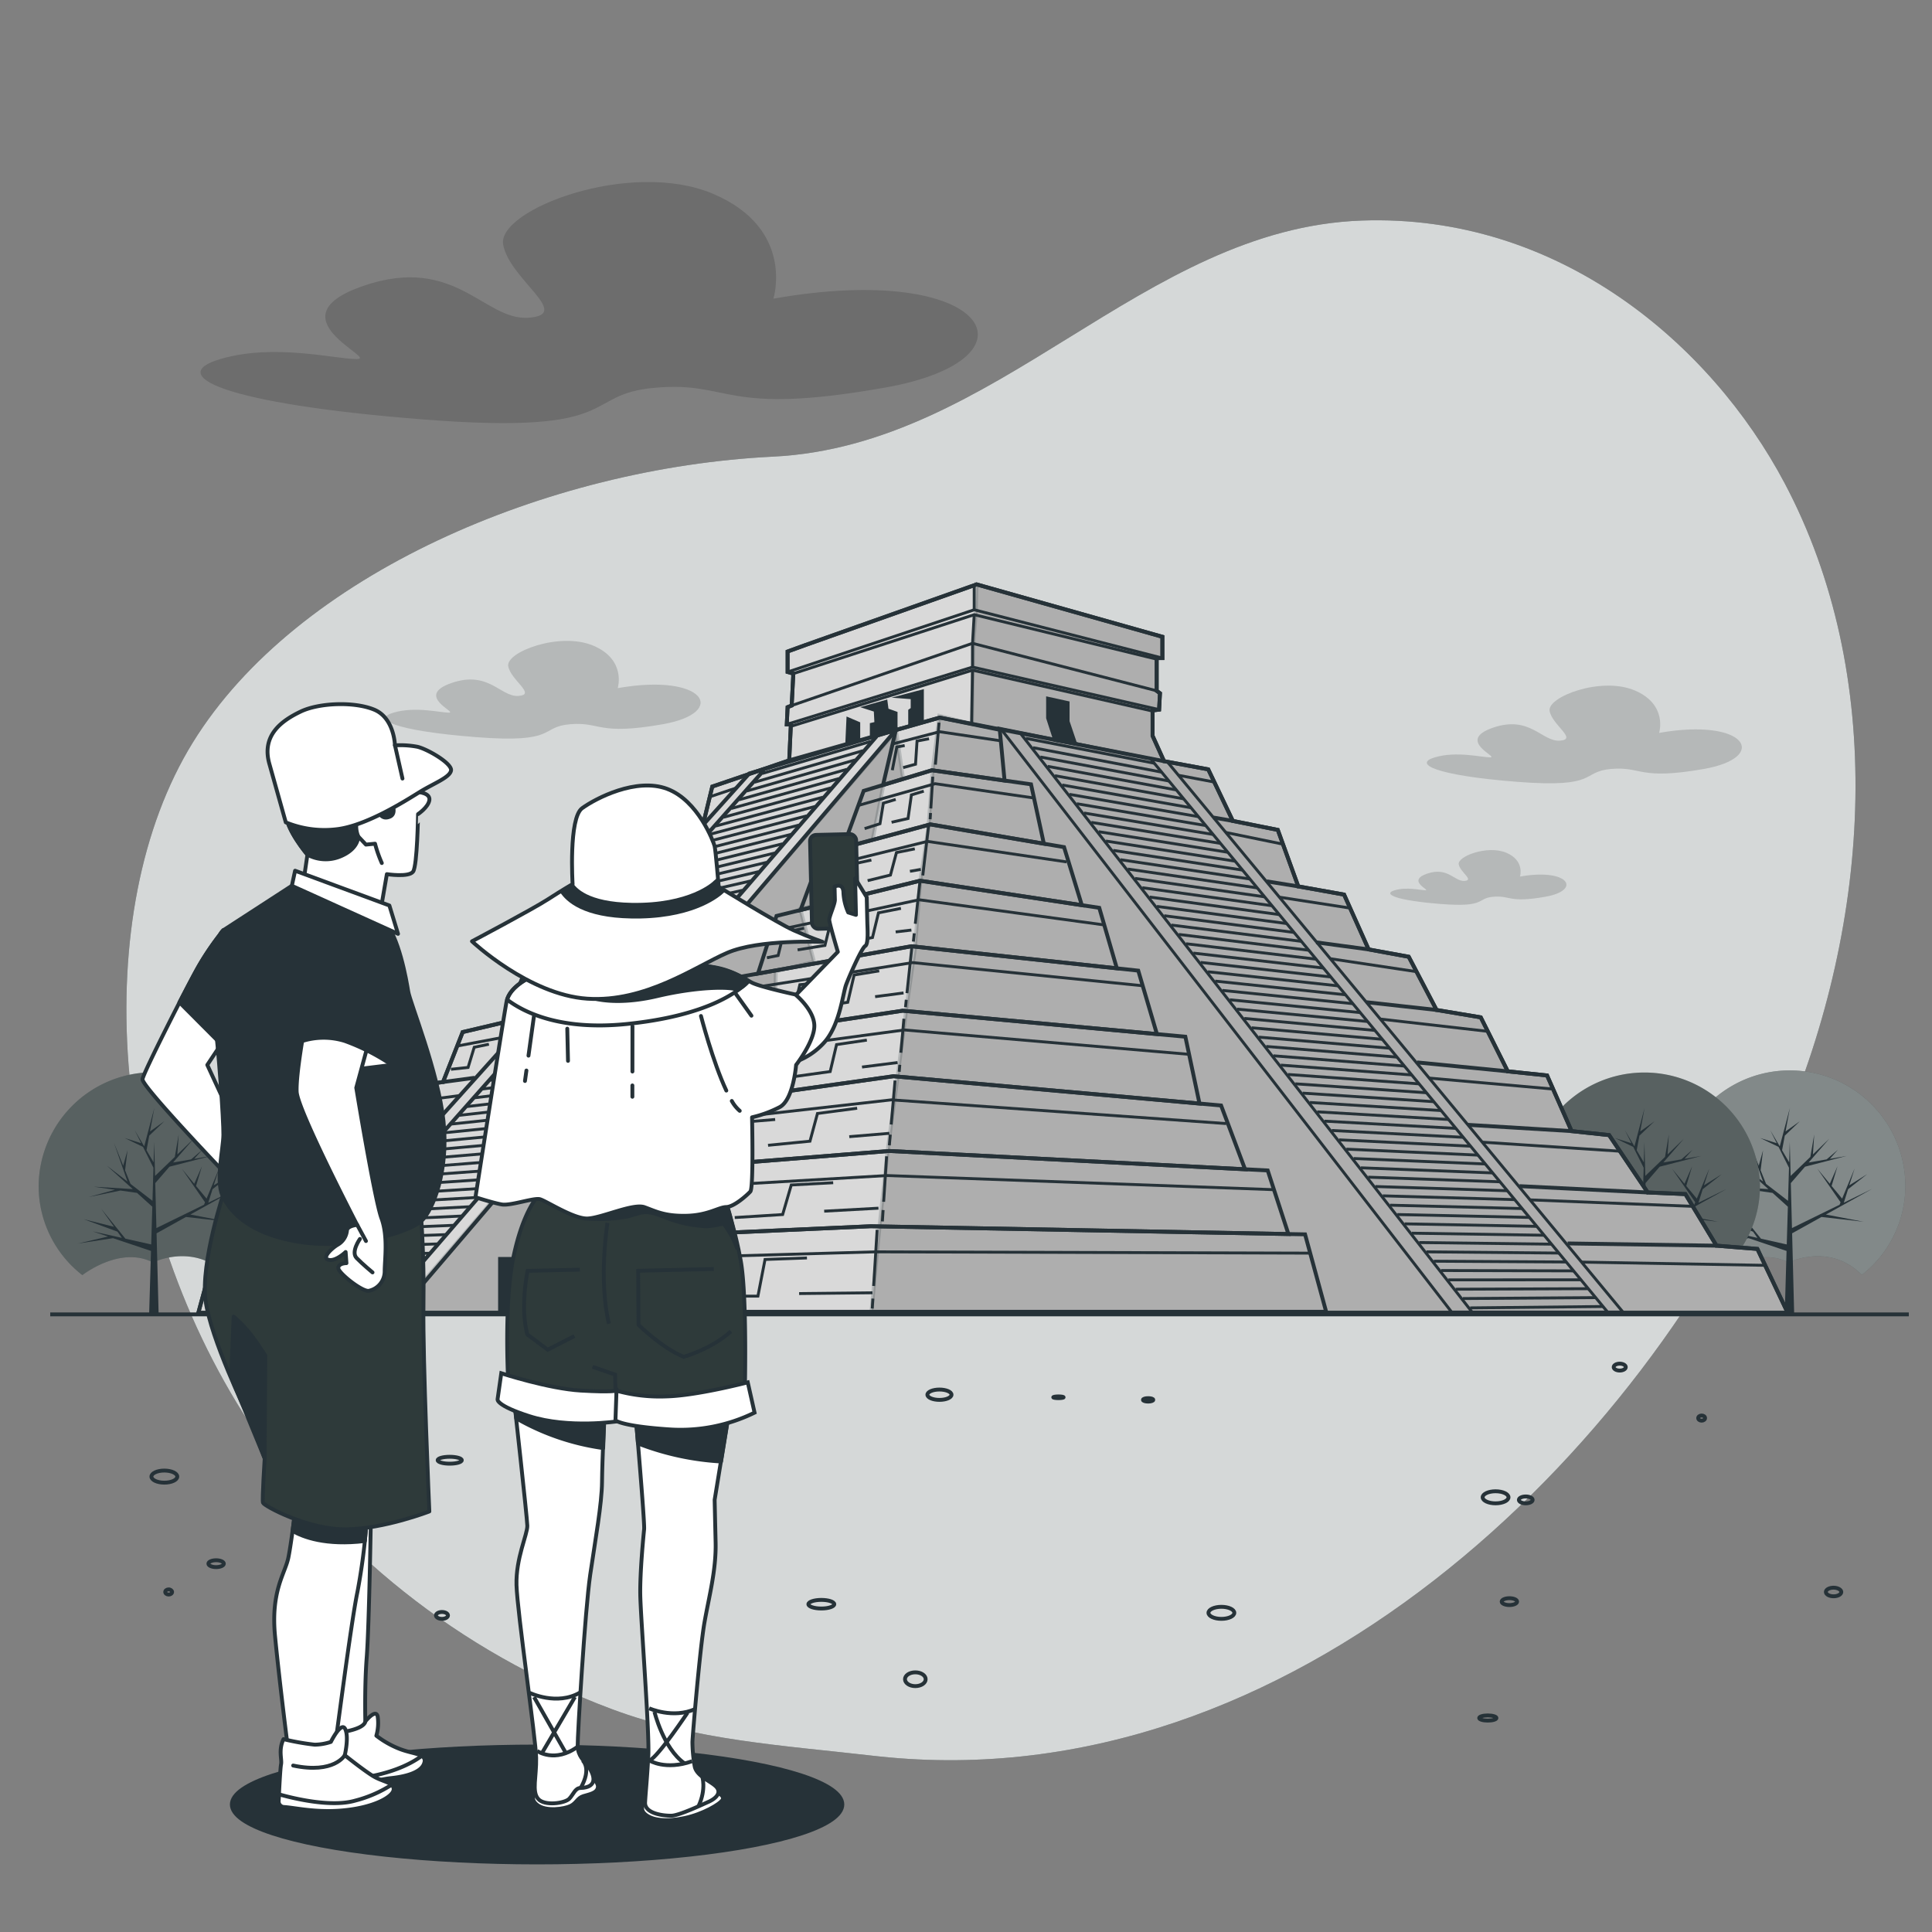 <svg xmlns="http://www.w3.org/2000/svg" viewBox="0 0 500 500"><rect x="0" y="0" width="500" height="500" fill="#808080" stroke="none"/><g id="freepik--background-simple--inject-141"><path d="M227.52,454.56c106.93,11.41,198-78.83,233.6-161.85,23.67-55.16,26.89-118.25.76-167.63-19.15-36.19-58.65-69.84-109.55-68-56.73,2.07-94.16,58.25-152.32,61.1s-123.17,30.33-150.12,74S27.58,311.79,64.66,368.46c21.14,32.31,54,59,93.63,73.84,21.8,8.16,44.21,9.38,67.92,12.12Z" style="fill:#2E3A3A"></path><path d="M227.52,454.56c106.93,11.41,198-78.83,233.6-161.85,23.67-55.16,26.89-118.25.76-167.63-19.15-36.19-58.65-69.84-109.55-68-56.73,2.07-94.16,58.25-152.32,61.1s-123.17,30.33-150.12,74S27.58,311.79,64.66,368.46c21.14,32.31,54,59,93.63,73.84,21.8,8.16,44.21,9.38,67.92,12.12Z" style="fill:#fff;opacity:0.8"></path></g><g id="freepik--Floor--inject-141"><path d="M390.4,387.5c0,.86-1.5,1.56-3.35,1.56s-3.34-.7-3.34-1.56,1.49-1.56,3.34-1.56S390.4,386.64,390.4,387.5Z" style="fill:none;stroke:#263238;stroke-miterlimit:10"></path><path d="M396.65,388.17c0,.49-.8.89-1.79.89s-1.78-.4-1.78-.89.8-.89,1.78-.89S396.65,387.68,396.65,388.17Z" style="fill:none;stroke:#263238;stroke-miterlimit:10"></path><path d="M319.44,417.4c0,.86-1.5,1.56-3.34,1.56s-3.35-.7-3.35-1.56,1.5-1.56,3.35-1.56S319.44,416.54,319.44,417.4Z" style="fill:none;stroke:#263238;stroke-miterlimit:10"></path><path d="M392.63,414.5c0,.49-.9.89-2,.89s-2-.4-2-.89.9-.89,2-.89S392.63,414,392.63,414.5Z" style="fill:none;stroke:#263238;stroke-miterlimit:10"></path><ellipse cx="243.13" cy="360.95" rx="3.12" ry="1.34" style="fill:none;stroke:#263238;stroke-miterlimit:10"></ellipse><path d="M275.26,361.62c0,.12-.6.22-1.34.22s-1.34-.1-1.34-.22.6-.23,1.34-.23S275.26,361.49,275.26,361.62Z" style="fill:none;stroke:#263238;stroke-miterlimit:10"></path><path d="M298.47,362.28c0,.25-.6.45-1.34.45s-1.34-.2-1.34-.45.6-.44,1.34-.44S298.47,362,298.47,362.28Z" style="fill:none;stroke:#263238;stroke-miterlimit:10"></path><path d="M215.91,415.17c0,.61-1.5,1.11-3.35,1.11s-3.35-.5-3.35-1.11,1.5-1.12,3.35-1.12S215.91,414.55,215.91,415.17Z" style="fill:none;stroke:#263238;stroke-miterlimit:10"></path><path d="M239.56,434.58c0,1-1.2,1.79-2.68,1.79s-2.67-.8-2.67-1.79,1.19-1.78,2.67-1.78S239.56,433.59,239.56,434.58Z" style="fill:none;stroke:#263238;stroke-miterlimit:10"></path><path d="M119.51,377.9c0,.5-1.39.9-3.12.9s-3.12-.4-3.12-.9,1.39-.89,3.12-.89S119.51,377.41,119.51,377.9Z" style="fill:none;stroke:#263238;stroke-miterlimit:10"></path><path d="M45.88,382.14c0,.87-1.5,1.57-3.35,1.57s-3.34-.7-3.34-1.57,1.49-1.56,3.34-1.56S45.88,381.28,45.88,382.14Z" style="fill:none;stroke:#263238;stroke-miterlimit:10"></path><path d="M57.93,404.68c0,.49-.9.89-2,.89s-2-.4-2-.89.9-.89,2-.89S57.93,404.19,57.93,404.68Z" style="fill:none;stroke:#263238;stroke-miterlimit:10"></path><path d="M44.54,412c0,.37-.4.67-.89.67s-.89-.3-.89-.67.4-.67.89-.67S44.54,411.67,44.54,412Z" style="fill:none;stroke:#263238;stroke-miterlimit:10"></path><ellipse cx="114.38" cy="418.07" rx="1.56" ry="0.89" style="fill:none;stroke:#263238;stroke-miterlimit:10"></ellipse><path d="M441.27,367c0,.37-.4.67-.89.67s-.89-.3-.89-.67.4-.67.89-.67S441.27,366.6,441.27,367Z" style="fill:none;stroke:#263238;stroke-miterlimit:10"></path><path d="M420.75,353.81c0,.49-.7.89-1.57.89s-1.56-.4-1.56-.89.7-.9,1.56-.9S420.75,353.31,420.75,353.81Z" style="fill:none;stroke:#263238;stroke-miterlimit:10"></path><path d="M476.53,412c0,.62-.9,1.12-2,1.12s-2-.5-2-1.12.9-1.11,2-1.11S476.53,411.43,476.53,412Z" style="fill:none;stroke:#263238;stroke-miterlimit:10"></path><path d="M387.28,444.62c0,.37-1,.67-2.24.67s-2.23-.3-2.23-.67,1-.67,2.23-.67S387.28,444.25,387.28,444.62Z" style="fill:none;stroke:#263238;stroke-miterlimit:10"></path><ellipse cx="139" cy="467" rx="79" ry="15" style="fill:#263238;stroke:#263238;stroke-linecap:round;stroke-linejoin:round"></ellipse></g><g id="freepik--Clouds--inject-141"><path d="M200.15,77.3s5.75-18.1-15.64-27.15-55.94,4.11-54.29,13.16,18.1,18.1,6.58,18.92S117.88,65.78,94,74s4.11,18.93-1.65,18.93S71,88.81,57,92.93s0,11.51,52.65,15.63S150,102,169.71,100.33s17.27,7.41,59.23,0S256.09,67.42,200.15,77.3Z" style="opacity:0.15"></path><path d="M159.86,178.09s2.34-7.34-6.33-11-22.69,1.66-22,5.33,7.34,7.34,2.67,7.68-7.67-6.68-17.35-3.34,1.67,7.67-.67,7.67-8.67-1.67-14.34,0,0,4.67,21.35,6.34,16.35-2.67,24.35-3.34,7,3,24,0S182.55,174.09,159.86,178.09Z" style="opacity:0.15"></path><path d="M393.38,226.85s1.3-4.11-3.55-6.16-12.69.93-12.31,3,4.1,4.1,1.49,4.29-4.29-3.74-9.7-1.87.93,4.29-.38,4.29-4.85-.93-8,0,0,2.61,11.94,3.55,9.14-1.5,13.62-1.87,3.92,1.68,13.44,0S406.06,224.61,393.38,226.85Z" style="opacity:0.15"></path><path d="M429.38,189.67s2.33-7.34-6.34-11-22.68,1.67-22,5.34,7.34,7.34,2.67,7.67S396,185,386.35,188.34,388,196,385.68,196s-8.67-1.67-14.35,0,0,4.67,21.35,6.34S409,199.68,417,199s7,3,24,0S452.06,185.67,429.38,189.67Z" style="opacity:0.15"></path></g><g id="freepik--Trees--inject-141"><path d="M462.87,326.73s10.29-5.15,18.65,2.89l.34.31a29.18,29.18,0,0,0,11.24-23,29.91,29.91,0,0,0-59.82,0,29.18,29.18,0,0,0,11.31,23C446.46,328.6,455.17,322.73,462.87,326.73Z" style="fill:#2E3A3A"></path><path d="M462.87,326.73s10.29-5.15,18.65,2.89l.34.31a29.18,29.18,0,0,0,11.24-23,29.91,29.91,0,0,0-59.82,0,29.18,29.18,0,0,0,11.31,23C446.46,328.6,455.17,322.73,462.87,326.73Z" style="fill:#fff;opacity:0.4"></path><polygon points="452.54 320.44 462.36 323.74 461.89 340 464.33 340 463.8 319.18 471.4 314.95 482.3 316.19 472.54 314.32 484.52 307.67 477.18 311.26 478.28 307.77 483.22 303.87 478.59 306.77 479.98 302.39 476.74 310.2 474.02 306.92 475.54 301.83 473.55 306.35 470.35 302.48 476.34 311.15 476.08 311.79 463.76 317.82 463.46 306.19 467.14 301.94 477.94 299.15 473.56 299.91 475.63 297.57 472.73 300.05 468.08 300.85 473.41 294.7 469.18 298.77 469.52 293.59 468.52 299.41 463.42 304.33 463.19 295.53 463.04 300.81 461.2 297.69 461.9 293.91 465.81 290.17 462.1 292.82 463.22 286.74 460.6 296.68 458.13 292.48 459.82 295.86 455.54 294.52 460.29 296.81 462.99 302.21 462.74 310.77 457.06 306.39 455.65 302.88 456.28 297.67 455.17 301.65 455.25 301.89 452.76 295.72 456.26 305.77 450.91 301.65 457.65 307.74 447.48 307.11 453.05 307.91 446.19 309.8 454.45 308.11 458.74 308.72 462.7 312.3 462.41 322.06 455.74 320.57 449.43 312.76 452.78 317.49 444.98 315.54 453.68 318.75 454.82 320.36 447.3 318.69 451.25 320.01 443.41 321.83 452.54 320.44" style="fill:#263238"></polygon><path d="M425.25,326.73s10.3-5.15,18.66,2.89l.33.31a29.18,29.18,0,0,0,11.24-23,29.91,29.91,0,0,0-59.81,0A29.2,29.2,0,0,0,407,330C408.85,328.6,417.55,322.73,425.25,326.73Z" style="fill:#2E3A3A"></path><path d="M425.25,326.73s10.3-5.15,18.66,2.89l.33.31a29.18,29.18,0,0,0,11.24-23,29.91,29.91,0,0,0-59.81,0A29.2,29.2,0,0,0,407,330C408.85,328.6,417.55,322.73,425.25,326.73Z" style="fill:#fff;opacity:0.2"></path><polygon points="414.92 320.44 424.75 323.74 424.27 340 426.72 340 426.18 319.18 433.79 314.95 444.68 316.19 434.92 314.32 446.9 307.67 439.56 311.26 440.66 307.77 445.61 303.87 440.98 306.77 442.37 302.39 439.13 310.2 436.41 306.92 437.92 301.83 435.94 306.35 432.74 302.48 438.73 311.15 438.46 311.79 426.15 317.82 425.85 306.19 429.53 301.94 440.33 299.15 435.94 299.91 438.01 297.57 435.11 300.05 430.47 300.85 435.79 294.7 431.57 298.77 431.9 293.59 430.91 299.41 425.8 304.33 425.58 295.53 425.42 300.81 423.58 297.69 424.28 293.91 428.2 290.17 424.48 292.82 425.61 286.74 422.99 296.68 420.51 292.48 422.2 295.86 417.92 294.52 422.68 296.81 425.38 302.21 425.13 310.77 419.45 306.39 418.03 302.88 418.66 297.67 417.55 301.65 417.63 301.89 415.14 295.72 418.64 305.77 413.29 301.65 420.04 307.74 409.87 307.11 415.44 307.91 408.57 309.8 416.84 308.11 421.12 308.72 425.08 312.3 424.8 322.06 418.13 320.57 411.81 312.76 415.17 317.49 407.37 315.54 416.06 318.75 417.2 320.36 409.68 318.69 413.63 320.01 405.79 321.83 414.92 320.44" style="fill:#263238"></polygon><path d="M77.2,326.73s10.29-5.15,18.65,2.89l.34.31a29.18,29.18,0,0,0,11.24-23,29.91,29.91,0,0,0-59.82,0,29.18,29.18,0,0,0,11.31,23C60.79,328.6,69.5,322.73,77.2,326.73Z" style="fill:#2E3A3A"></path><path d="M77.2,326.73s10.29-5.15,18.65,2.89l.34.31a29.18,29.18,0,0,0,11.24-23,29.91,29.91,0,0,0-59.82,0,29.18,29.18,0,0,0,11.31,23C60.79,328.6,69.5,322.73,77.2,326.73Z" style="fill:#fff;opacity:0.4"></path><polygon points="66.87 320.44 76.7 323.74 76.22 340 78.66 340 78.13 319.18 85.73 314.95 96.63 316.19 86.87 314.32 98.85 307.67 91.51 311.26 92.61 307.77 97.56 303.87 92.93 306.77 94.31 302.39 91.07 310.2 88.35 306.92 89.87 301.83 87.88 306.35 84.69 302.48 90.67 311.15 90.41 311.79 78.09 317.82 77.8 306.19 81.47 301.94 92.28 299.15 87.89 299.91 89.96 297.57 87.06 300.05 82.42 300.85 87.74 294.7 83.52 298.77 83.85 293.59 82.85 299.41 77.75 304.33 77.52 295.53 77.37 300.81 75.53 297.69 76.23 293.91 80.15 290.17 76.43 292.82 77.56 286.74 74.94 296.68 72.46 292.48 74.15 295.86 69.87 294.52 74.63 296.81 77.33 302.21 77.08 310.77 71.4 306.39 69.98 302.88 70.61 297.67 69.5 301.65 69.58 301.89 67.09 295.72 70.59 305.77 65.24 301.65 71.99 307.74 61.81 307.11 67.39 307.91 60.52 309.8 68.79 308.11 73.07 308.72 77.03 312.3 76.75 322.06 70.08 320.57 63.76 312.76 67.11 317.49 59.31 315.54 68.01 318.75 69.15 320.36 61.63 318.69 65.58 320.01 57.74 321.83 66.87 320.44" style="fill:#263238"></polygon><path d="M39.59,326.73s10.29-5.15,18.65,2.89l.33.31a29.19,29.19,0,0,0,11.25-23,29.67,29.67,0,0,0-29.91-29.43A29.67,29.67,0,0,0,10,307a29.18,29.18,0,0,0,11.31,23C23.18,328.6,31.89,322.73,39.59,326.73Z" style="fill:#2E3A3A"></path><path d="M39.59,326.73s10.29-5.15,18.65,2.89l.33.31a29.19,29.19,0,0,0,11.25-23,29.67,29.67,0,0,0-29.91-29.43A29.67,29.67,0,0,0,10,307a29.18,29.18,0,0,0,11.31,23C23.18,328.6,31.89,322.73,39.59,326.73Z" style="fill:#fff;opacity:0.2"></path><polygon points="29.25 320.44 39.08 323.74 38.6 340 41.05 340 40.52 319.18 48.12 314.95 59.02 316.19 49.26 314.32 61.24 307.67 53.9 311.26 55 307.77 59.94 303.87 55.31 306.77 56.7 302.39 53.46 310.2 50.74 306.92 52.26 301.83 50.27 306.35 47.07 302.48 53.06 311.15 52.8 311.79 40.48 317.82 40.18 306.19 43.86 301.94 54.66 299.15 50.27 299.91 52.35 297.57 49.45 300.05 44.8 300.85 50.13 294.7 45.9 298.77 46.24 293.59 45.24 299.41 40.13 304.33 39.91 295.53 39.75 300.81 37.92 297.69 38.62 293.91 42.53 290.17 38.82 292.82 39.94 286.74 37.32 296.68 34.85 292.48 36.53 295.86 32.26 294.52 37.01 296.81 39.71 302.21 39.46 310.77 33.78 306.39 32.37 302.88 33 297.67 31.89 301.65 31.97 301.89 29.48 295.72 32.98 305.77 27.63 301.65 34.37 307.74 24.2 307.11 29.77 307.91 22.9 309.8 31.17 308.11 35.46 308.72 39.42 312.3 39.13 322.06 32.46 320.57 26.14 312.76 29.5 317.49 21.7 315.54 30.4 318.75 31.54 320.36 24.02 318.69 27.97 320.01 20.13 321.83 29.25 320.44" style="fill:#263238"></polygon></g><g id="freepik--Teotihuacán--inject-141"><polygon points="208.49 166.92 203.83 168.61 203.83 173.91 205.31 174.33 204.89 182.59 203.83 183.01 203.62 187.46 204.68 187.46 204.25 196.78 184.34 203.56 181.99 213.22 178.82 216.48 169.52 219.02 164.22 232.57 152.36 235.75 147.49 248.46 136.05 251 130.54 264.56 119.74 267.1 114.66 280.02 104.28 281.5 98.35 295.48 87.97 296.54 82.04 310.73 71.88 311.58 66.79 324.5 55.36 324.92 51.33 339.75 462.65 339.75 454.81 323.23 444.22 322.38 436.17 309.03 426.43 308.61 416.44 293.77 406.73 292.73 400.38 278.32 390.21 277.26 383.22 263.29 371.78 261.38 364.58 247.61 354.2 245.71 347.85 231.52 335.99 229.4 330.69 214.78 319.05 212.45 312.69 199.11 301.25 196.99 298.29 190.43 298.29 183.86 299.98 183.65 300.2 179.41 299.35 178.78 299.35 170.31 300.83 170.31 300.83 164.8 252.75 151.24 208.49 166.92" style="fill:#d9d9d9"></polygon><path d="M251.87,167l-.35,20.36-8.42-2.1-1.76,14.39L240.29,214l-2.11,14-1.4,17.55-2.11,14.74-2.45,18.95-2.46,18.26-2.11,19.65-2.1,22.11s.13.16.37.42H462.65l-7.84-16.53-10.59-.84L436.17,309l-9.74-.42-10-14.84-9.71-1-6.35-14.41-10.17-1.06-7-14-11.44-1.91-7.2-13.77-10.38-1.9-6.35-14.19L336,229.4l-5.29-14.62-11.65-2.33-6.36-13.34L301.26,197l-3-6.56v-6.57l1.69-.21.22-4.24-.85-.63v-8.47h1.48V164.8l-48.08-13.56-.18,7Z" style="stroke:#263238;stroke-miterlimit:10;opacity:0.2"></path><polygon points="231.93 189.15 233.71 201.56 228.64 203.08 225.85 217.26 218.51 219.28 220.03 232.2 207.12 235.24 210.66 248.91 200.78 251.34 200.53 266.63 192.89 268.5 192.18 283.6 178.98 286.12 182.05 301.58 167.39 303.28 173.69 319.56 160.43 320.9 172.68 339.82 102.53 339.82 231.93 189.15" style="stroke:#263238;stroke-miterlimit:10;opacity:0.2"></polygon><polygon points="208.49 166.92 203.83 168.61 203.83 173.91 205.31 174.33 204.89 182.59 203.83 183.01 203.62 187.46 204.68 187.46 204.25 196.78 184.34 203.56 181.99 213.22 178.82 216.48 169.52 219.02 164.22 232.57 152.36 235.75 147.49 248.46 136.05 251 130.54 264.56 119.74 267.1 114.66 280.02 104.28 281.5 98.35 295.48 87.97 296.54 82.04 310.73 71.88 311.58 66.79 324.5 55.36 324.92 51.33 339.75 462.65 339.75 454.81 323.23 444.22 322.38 436.17 309.03 426.43 308.61 416.44 293.77 406.73 292.73 400.38 278.32 390.21 277.26 383.22 263.29 371.78 261.38 364.58 247.61 354.2 245.71 347.85 231.52 335.99 229.4 330.69 214.78 319.05 212.45 312.69 199.11 301.25 196.99 298.29 190.43 298.29 183.86 299.98 183.65 300.2 179.41 299.35 178.78 299.35 170.31 300.83 170.31 300.83 164.8 252.75 151.24 208.49 166.92" style="fill:none;stroke:#263238;stroke-miterlimit:10"></polygon><polygon points="208.49 166.92 203.83 168.61 203.83 173.91 205.31 174.33 204.89 182.59 203.83 183.01 203.62 187.46 204.68 187.46 204.25 196.78 184.34 203.56 181.99 213.22 178.82 216.48 169.52 219.02 164.22 232.57 152.36 235.75 147.49 248.46 136.05 251 130.54 264.56 119.74 267.1 114.66 280.02 104.28 281.5 98.35 295.48 87.97 296.54 82.04 310.73 71.88 311.58 66.79 324.5 55.36 324.92 51.33 339.75 462.65 339.75 454.81 323.23 444.22 322.38 436.17 309.03 426.43 308.61 416.44 293.77 406.73 292.73 400.38 278.32 390.21 277.26 383.22 263.29 371.78 261.38 364.58 247.61 354.2 245.71 347.85 231.52 335.99 229.4 330.69 214.78 319.05 212.45 312.69 199.11 301.25 196.99 298.29 190.43 298.29 183.86 299.98 183.65 300.2 179.41 299.35 178.78 299.35 170.31 300.83 170.31 300.83 164.8 252.75 151.24 208.49 166.92" style="fill:none;stroke:#263238;stroke-miterlimit:10"></polygon><polyline points="203.62 187.46 251.69 172.64 299.98 183.65" style="fill:none;stroke:#263238;stroke-miterlimit:10;stroke-width:0.75px"></polyline><polyline points="299.35 178.78 251.69 166.49 204.89 182.59" style="fill:none;stroke:#263238;stroke-miterlimit:10;stroke-width:0.75px"></polyline><polyline points="203.83 173.91 252.12 157.81 300.83 170.31" style="fill:none;stroke:#263238;stroke-miterlimit:10;stroke-width:0.75px"></polyline><polyline points="205.31 174.33 252.12 159.08 299.39 170.6" style="fill:none;stroke:#263238;stroke-miterlimit:10;stroke-width:0.75px"></polyline><polyline points="204.84 187.92 251.68 173.44 297.93 183.95" style="fill:none;stroke:#263238;stroke-miterlimit:10;stroke-width:0.75px"></polyline><polyline points="301.25 196.99 243.19 185.71 204.25 196.78" style="fill:none;stroke:#263238;stroke-miterlimit:10"></polyline><polygon points="273.08 191.5 271.24 185.8 271.24 180.83 276.3 181.94 276.3 186.72 278.23 192.42 273.08 191.5" style="fill:#263238;stroke:#263238;stroke-miterlimit:10"></polygon><polygon points="238.59 186.53 238.59 178.99 233.71 180.28 236.19 180.47 236.19 183.5 235.55 183.96 235.55 187.73 238.59 186.53" style="fill:#263238;stroke:#263238;stroke-miterlimit:10"></polygon><polygon points="229.2 181.66 229.48 183.78 231.78 184.6 231.78 188.84 225.62 190.68 225.62 187.55 226.81 187.27 226.63 183.78 224.33 183.04 229.2 181.66" style="fill:#263238;stroke:#263238;stroke-miterlimit:10"></polygon><polygon points="219.55 186.17 222.12 187.27 222.12 191.32 219.27 192.33 219.55 186.17" style="fill:#263238;stroke:#263238;stroke-miterlimit:10"></polygon><polygon points="231.84 188.94 103.09 339.71 68.53 339.71 193.93 200.17 231.84 188.94" style="fill:none;stroke:#263238;stroke-miterlimit:10"></polygon><line x1="226.88" y1="190.55" x2="97.86" y2="339.96" style="fill:none;stroke:#263238;stroke-miterlimit:10"></line><line x1="197.72" y1="199.3" x2="73.34" y2="339.71" style="fill:none;stroke:#263238;stroke-miterlimit:10"></line><line x1="197.28" y1="200.17" x2="225.42" y2="191.86" style="fill:none;stroke:#263238;stroke-miterlimit:10;stroke-width:0.75px"></line><line x1="195.27" y1="202.44" x2="223.35" y2="194.27" style="fill:none;stroke:#263238;stroke-miterlimit:10;stroke-width:0.75px"></line><line x1="193.26" y1="204.71" x2="221.27" y2="196.68" style="fill:none;stroke:#263238;stroke-miterlimit:10;stroke-width:0.75px"></line><line x1="191.25" y1="206.98" x2="219.19" y2="199.09" style="fill:none;stroke:#263238;stroke-miterlimit:10;stroke-width:0.75px"></line><line x1="189.24" y1="209.24" x2="217.11" y2="201.49" style="fill:none;stroke:#263238;stroke-miterlimit:10;stroke-width:0.75px"></line><line x1="187.23" y1="211.51" x2="215.04" y2="203.9" style="fill:none;stroke:#263238;stroke-miterlimit:10;stroke-width:0.75px"></line><line x1="185.21" y1="213.78" x2="212.96" y2="206.31" style="fill:none;stroke:#263238;stroke-miterlimit:10;stroke-width:0.75px"></line><line x1="183.2" y1="216.05" x2="210.88" y2="208.72" style="fill:none;stroke:#263238;stroke-miterlimit:10;stroke-width:0.75px"></line><line x1="181.19" y1="218.32" x2="208.8" y2="211.13" style="fill:none;stroke:#263238;stroke-miterlimit:10;stroke-width:0.75px"></line><line x1="179.18" y1="220.59" x2="206.73" y2="213.54" style="fill:none;stroke:#263238;stroke-miterlimit:10;stroke-width:0.75px"></line><line x1="177.17" y1="222.85" x2="204.65" y2="215.95" style="fill:none;stroke:#263238;stroke-miterlimit:10;stroke-width:0.75px"></line><line x1="175.16" y1="225.12" x2="202.57" y2="218.36" style="fill:none;stroke:#263238;stroke-miterlimit:10;stroke-width:0.75px"></line><line x1="173.14" y1="227.39" x2="200.49" y2="220.76" style="fill:none;stroke:#263238;stroke-miterlimit:10;stroke-width:0.75px"></line><line x1="171.13" y1="229.66" x2="198.42" y2="223.17" style="fill:none;stroke:#263238;stroke-miterlimit:10;stroke-width:0.75px"></line><line x1="169.12" y1="231.93" x2="196.34" y2="225.58" style="fill:none;stroke:#263238;stroke-miterlimit:10;stroke-width:0.75px"></line><line x1="167.11" y1="234.2" x2="194.26" y2="227.99" style="fill:none;stroke:#263238;stroke-miterlimit:10;stroke-width:0.75px"></line><line x1="165.1" y1="236.46" x2="192.18" y2="230.4" style="fill:none;stroke:#263238;stroke-miterlimit:10;stroke-width:0.75px"></line><line x1="163.09" y1="238.73" x2="190.1" y2="232.81" style="fill:none;stroke:#263238;stroke-miterlimit:10;stroke-width:0.75px"></line><line x1="161.08" y1="241" x2="188.03" y2="235.22" style="fill:none;stroke:#263238;stroke-miterlimit:10;stroke-width:0.75px"></line><line x1="159.06" y1="243.27" x2="185.95" y2="237.63" style="fill:none;stroke:#263238;stroke-miterlimit:10;stroke-width:0.75px"></line><line x1="157.05" y1="245.54" x2="183.87" y2="240.03" style="fill:none;stroke:#263238;stroke-miterlimit:10;stroke-width:0.75px"></line><line x1="155.04" y1="247.81" x2="181.79" y2="242.44" style="fill:none;stroke:#263238;stroke-miterlimit:10;stroke-width:0.75px"></line><line x1="153.03" y1="250.07" x2="179.72" y2="244.85" style="fill:none;stroke:#263238;stroke-miterlimit:10;stroke-width:0.75px"></line><line x1="151.02" y1="252.34" x2="177.64" y2="247.26" style="fill:none;stroke:#263238;stroke-miterlimit:10;stroke-width:0.75px"></line><line x1="149.01" y1="254.61" x2="175.56" y2="249.67" style="fill:none;stroke:#263238;stroke-miterlimit:10;stroke-width:0.75px"></line><line x1="147" y1="256.88" x2="173.48" y2="252.08" style="fill:none;stroke:#263238;stroke-miterlimit:10;stroke-width:0.75px"></line><line x1="144.98" y1="259.15" x2="171.41" y2="254.49" style="fill:none;stroke:#263238;stroke-miterlimit:10;stroke-width:0.75px"></line><line x1="142.97" y1="261.42" x2="169.33" y2="256.9" style="fill:none;stroke:#263238;stroke-miterlimit:10;stroke-width:0.75px"></line><line x1="140.96" y1="263.68" x2="167.25" y2="259.3" style="fill:none;stroke:#263238;stroke-miterlimit:10;stroke-width:0.75px"></line><line x1="138.95" y1="265.95" x2="165.17" y2="261.71" style="fill:none;stroke:#263238;stroke-miterlimit:10;stroke-width:0.75px"></line><line x1="136.94" y1="268.22" x2="163.1" y2="264.12" style="fill:none;stroke:#263238;stroke-miterlimit:10;stroke-width:0.75px"></line><line x1="134.93" y1="270.49" x2="161.02" y2="266.53" style="fill:none;stroke:#263238;stroke-miterlimit:10;stroke-width:0.75px"></line><line x1="132.92" y1="272.76" x2="158.94" y2="268.94" style="fill:none;stroke:#263238;stroke-miterlimit:10;stroke-width:0.75px"></line><line x1="130.9" y1="275.03" x2="156.86" y2="271.35" style="fill:none;stroke:#263238;stroke-miterlimit:10;stroke-width:0.75px"></line><line x1="128.89" y1="277.29" x2="154.79" y2="273.76" style="fill:none;stroke:#263238;stroke-miterlimit:10;stroke-width:0.75px"></line><line x1="126.88" y1="279.56" x2="152.71" y2="276.17" style="fill:none;stroke:#263238;stroke-miterlimit:10;stroke-width:0.75px"></line><line x1="124.87" y1="281.83" x2="150.63" y2="278.57" style="fill:none;stroke:#263238;stroke-miterlimit:10;stroke-width:0.75px"></line><line x1="122.86" y1="284.1" x2="148.55" y2="280.98" style="fill:none;stroke:#263238;stroke-miterlimit:10;stroke-width:0.75px"></line><line x1="120.85" y1="286.37" x2="146.48" y2="283.39" style="fill:none;stroke:#263238;stroke-miterlimit:10;stroke-width:0.75px"></line><line x1="118.84" y1="288.64" x2="144.4" y2="285.8" style="fill:none;stroke:#263238;stroke-miterlimit:10;stroke-width:0.75px"></line><line x1="116.82" y1="290.9" x2="142.32" y2="288.21" style="fill:none;stroke:#263238;stroke-miterlimit:10;stroke-width:0.75px"></line><line x1="114.81" y1="293.17" x2="140.24" y2="290.62" style="fill:none;stroke:#263238;stroke-miterlimit:10;stroke-width:0.75px"></line><line x1="112.8" y1="295.44" x2="138.17" y2="293.03" style="fill:none;stroke:#263238;stroke-miterlimit:10;stroke-width:0.75px"></line><line x1="110.79" y1="297.71" x2="136.09" y2="295.44" style="fill:none;stroke:#263238;stroke-miterlimit:10;stroke-width:0.75px"></line><line x1="108.78" y1="299.98" x2="134.01" y2="297.84" style="fill:none;stroke:#263238;stroke-miterlimit:10;stroke-width:0.75px"></line><line x1="106.77" y1="302.25" x2="131.93" y2="300.25" style="fill:none;stroke:#263238;stroke-miterlimit:10;stroke-width:0.75px"></line><line x1="104.76" y1="304.51" x2="129.86" y2="302.66" style="fill:none;stroke:#263238;stroke-miterlimit:10;stroke-width:0.75px"></line><line x1="102.74" y1="306.78" x2="127.78" y2="305.07" style="fill:none;stroke:#263238;stroke-miterlimit:10;stroke-width:0.75px"></line><line x1="100.73" y1="309.05" x2="125.7" y2="307.48" style="fill:none;stroke:#263238;stroke-miterlimit:10;stroke-width:0.75px"></line><line x1="98.72" y1="311.32" x2="123.62" y2="309.89" style="fill:none;stroke:#263238;stroke-miterlimit:10;stroke-width:0.75px"></line><line x1="96.71" y1="313.59" x2="121.55" y2="312.3" style="fill:none;stroke:#263238;stroke-miterlimit:10;stroke-width:0.75px"></line><line x1="94.7" y1="315.86" x2="119.47" y2="314.71" style="fill:none;stroke:#263238;stroke-miterlimit:10;stroke-width:0.75px"></line><line x1="92.69" y1="318.12" x2="117.39" y2="317.11" style="fill:none;stroke:#263238;stroke-miterlimit:10;stroke-width:0.75px"></line><line x1="90.68" y1="320.39" x2="115.31" y2="319.52" style="fill:none;stroke:#263238;stroke-miterlimit:10;stroke-width:0.75px"></line><line x1="88.66" y1="322.66" x2="113.24" y2="321.93" style="fill:none;stroke:#263238;stroke-miterlimit:10;stroke-width:0.75px"></line><line x1="86.65" y1="324.93" x2="111.16" y2="324.34" style="fill:none;stroke:#263238;stroke-miterlimit:10;stroke-width:0.75px"></line><line x1="84.64" y1="327.2" x2="109.08" y2="326.75" style="fill:none;stroke:#263238;stroke-miterlimit:10;stroke-width:0.75px"></line><line x1="82.63" y1="329.47" x2="107" y2="329.16" style="fill:none;stroke:#263238;stroke-miterlimit:10;stroke-width:0.75px"></line><line x1="80.62" y1="331.73" x2="104.93" y2="331.57" style="fill:none;stroke:#263238;stroke-miterlimit:10;stroke-width:0.75px"></line><line x1="78.61" y1="334" x2="102.85" y2="333.98" style="fill:none;stroke:#263238;stroke-miterlimit:10;stroke-width:0.75px"></line><line x1="76.6" y1="336.27" x2="100.77" y2="336.38" style="fill:none;stroke:#263238;stroke-miterlimit:10;stroke-width:0.75px"></line><line x1="74.58" y1="338.54" x2="98.69" y2="338.79" style="fill:none;stroke:#263238;stroke-miterlimit:10;stroke-width:0.75px"></line><polygon points="241.18 199.34 259.98 202.01 258.74 188.87 243.19 185.71 231.84 188.94 228.53 203.16 241.18 199.34" style="fill:none;stroke:#263238;stroke-miterlimit:10"></polygon><polygon points="240.76 213.35 270.15 218.35 266.83 202.98 241.18 199.34 223.52 204.67 218.12 219.44 240.76 213.35" style="fill:none;stroke:#263238;stroke-miterlimit:10"></polygon><polygon points="238.1 227.93 279.98 234.26 275.38 219.24 240.76 213.35 212.59 220.92 207.18 235.51 238.1 227.93" style="fill:none;stroke:#263238;stroke-miterlimit:10"></polygon><polygon points="235.86 244.89 289.04 250.6 284.49 234.94 238.1 227.93 200.96 237.04 196.16 251.96 235.86 244.89" style="fill:none;stroke:#263238;stroke-miterlimit:10"></polygon><polygon points="233.61 261.57 299.41 267.62 294.58 251.2 235.86 244.89 191.01 252.88 184.38 268.95 233.61 261.57" style="fill:none;stroke:#263238;stroke-miterlimit:10"></polygon><polygon points="231.23 278.53 310.43 285.6 306.77 268.3 233.61 261.57 180.36 269.56 173.59 286.65 231.23 278.53" style="fill:none;stroke:#263238;stroke-miterlimit:10"></polygon><polygon points="230.11 297.87 322.22 302.61 316.02 286.1 231.23 278.53 167.6 287.5 161 303.39 230.11 297.87" style="fill:none;stroke:#263238;stroke-miterlimit:10"></polygon><polygon points="225.34 317.35 333.44 319.37 328.08 302.91 230.11 297.87 154.71 303.89 147.32 320.87 225.34 317.35" style="fill:none;stroke:#263238;stroke-miterlimit:10"></polygon><polygon points="141.39 321.13 136.35 339.49 343.21 339.49 337.75 319.45 225.34 317.35 141.39 321.13" style="fill:none;stroke:#263238;stroke-miterlimit:10"></polygon><polygon points="420.01 339.56 375.68 339.56 258.96 188.54 302.13 197.19 420.01 339.56" style="fill:none;stroke:#263238;stroke-miterlimit:10;stroke-width:0.75px"></polygon><line x1="264.28" y1="190.04" x2="380.86" y2="339.42" style="fill:none;stroke:#263238;stroke-miterlimit:10;stroke-width:0.75px"></line><line x1="297.96" y1="196.6" x2="416.29" y2="339.86" style="fill:none;stroke:#263238;stroke-miterlimit:10;stroke-width:0.75px"></line><line x1="265.46" y1="191.08" x2="298.73" y2="197.52" style="fill:none;stroke:#263238;stroke-miterlimit:10;stroke-width:0.75px"></line><line x1="267.35" y1="193.5" x2="300.64" y2="199.83" style="fill:none;stroke:#263238;stroke-miterlimit:10;stroke-width:0.75px"></line><line x1="269.23" y1="195.91" x2="302.54" y2="202.13" style="fill:none;stroke:#263238;stroke-miterlimit:10;stroke-width:0.75px"></line><line x1="271.12" y1="198.33" x2="304.44" y2="204.44" style="fill:none;stroke:#263238;stroke-miterlimit:10;stroke-width:0.75px"></line><line x1="273" y1="200.75" x2="306.35" y2="206.74" style="fill:none;stroke:#263238;stroke-miterlimit:10;stroke-width:0.75px"></line><line x1="274.89" y1="203.16" x2="308.25" y2="209.05" style="fill:none;stroke:#263238;stroke-miterlimit:10;stroke-width:0.75px"></line><line x1="276.78" y1="205.58" x2="310.15" y2="211.35" style="fill:none;stroke:#263238;stroke-miterlimit:10;stroke-width:0.75px"></line><line x1="278.66" y1="208" x2="312.06" y2="213.66" style="fill:none;stroke:#263238;stroke-miterlimit:10;stroke-width:0.75px"></line><line x1="280.55" y1="210.41" x2="313.96" y2="215.96" style="fill:none;stroke:#263238;stroke-miterlimit:10;stroke-width:0.75px"></line><line x1="282.43" y1="212.83" x2="315.86" y2="218.27" style="fill:none;stroke:#263238;stroke-miterlimit:10;stroke-width:0.75px"></line><line x1="284.32" y1="215.24" x2="317.77" y2="220.57" style="fill:none;stroke:#263238;stroke-miterlimit:10;stroke-width:0.75px"></line><line x1="286.2" y1="217.66" x2="319.67" y2="222.88" style="fill:none;stroke:#263238;stroke-miterlimit:10;stroke-width:0.75px"></line><line x1="288.09" y1="220.08" x2="321.57" y2="225.18" style="fill:none;stroke:#263238;stroke-miterlimit:10;stroke-width:0.75px"></line><line x1="289.97" y1="222.49" x2="323.48" y2="227.49" style="fill:none;stroke:#263238;stroke-miterlimit:10;stroke-width:0.75px"></line><line x1="291.86" y1="224.91" x2="325.38" y2="229.79" style="fill:none;stroke:#263238;stroke-miterlimit:10;stroke-width:0.75px"></line><line x1="293.75" y1="227.33" x2="327.28" y2="232.1" style="fill:none;stroke:#263238;stroke-miterlimit:10;stroke-width:0.75px"></line><line x1="295.63" y1="229.74" x2="329.19" y2="234.4" style="fill:none;stroke:#263238;stroke-miterlimit:10;stroke-width:0.75px"></line><line x1="297.52" y1="232.16" x2="331.09" y2="236.7" style="fill:none;stroke:#263238;stroke-miterlimit:10;stroke-width:0.75px"></line><line x1="299.4" y1="234.58" x2="332.99" y2="239.01" style="fill:none;stroke:#263238;stroke-miterlimit:10;stroke-width:0.75px"></line><line x1="301.29" y1="236.99" x2="334.89" y2="241.31" style="fill:none;stroke:#263238;stroke-miterlimit:10;stroke-width:0.75px"></line><line x1="303.17" y1="239.41" x2="336.8" y2="243.62" style="fill:none;stroke:#263238;stroke-miterlimit:10;stroke-width:0.75px"></line><line x1="305.06" y1="241.83" x2="338.7" y2="245.92" style="fill:none;stroke:#263238;stroke-miterlimit:10;stroke-width:0.75px"></line><line x1="306.95" y1="244.24" x2="340.6" y2="248.23" style="fill:none;stroke:#263238;stroke-miterlimit:10;stroke-width:0.75px"></line><line x1="308.83" y1="246.66" x2="342.51" y2="250.53" style="fill:none;stroke:#263238;stroke-miterlimit:10;stroke-width:0.75px"></line><line x1="310.72" y1="249.07" x2="344.41" y2="252.84" style="fill:none;stroke:#263238;stroke-miterlimit:10;stroke-width:0.75px"></line><line x1="312.6" y1="251.49" x2="346.31" y2="255.14" style="fill:none;stroke:#263238;stroke-miterlimit:10;stroke-width:0.75px"></line><line x1="314.49" y1="253.91" x2="348.22" y2="257.45" style="fill:none;stroke:#263238;stroke-miterlimit:10;stroke-width:0.75px"></line><line x1="316.37" y1="256.32" x2="350.12" y2="259.75" style="fill:none;stroke:#263238;stroke-miterlimit:10;stroke-width:0.75px"></line><line x1="318.26" y1="258.74" x2="352.02" y2="262.06" style="fill:none;stroke:#263238;stroke-miterlimit:10;stroke-width:0.75px"></line><line x1="320.14" y1="261.16" x2="353.93" y2="264.36" style="fill:none;stroke:#263238;stroke-miterlimit:10;stroke-width:0.75px"></line><line x1="322.03" y1="263.57" x2="355.83" y2="266.67" style="fill:none;stroke:#263238;stroke-miterlimit:10;stroke-width:0.75px"></line><line x1="323.92" y1="265.99" x2="357.73" y2="268.97" style="fill:none;stroke:#263238;stroke-miterlimit:10;stroke-width:0.75px"></line><line x1="325.8" y1="268.41" x2="359.64" y2="271.28" style="fill:none;stroke:#263238;stroke-miterlimit:10;stroke-width:0.75px"></line><line x1="327.69" y1="270.82" x2="361.54" y2="273.58" style="fill:none;stroke:#263238;stroke-miterlimit:10;stroke-width:0.75px"></line><line x1="329.57" y1="273.24" x2="363.44" y2="275.89" style="fill:none;stroke:#263238;stroke-miterlimit:10;stroke-width:0.75px"></line><line x1="331.46" y1="275.65" x2="365.35" y2="278.19" style="fill:none;stroke:#263238;stroke-miterlimit:10;stroke-width:0.75px"></line><line x1="333.34" y1="278.07" x2="367.25" y2="280.5" style="fill:none;stroke:#263238;stroke-miterlimit:10;stroke-width:0.75px"></line><line x1="335.23" y1="280.49" x2="369.15" y2="282.8" style="fill:none;stroke:#263238;stroke-miterlimit:10;stroke-width:0.75px"></line><line x1="337.11" y1="282.9" x2="371.06" y2="285.11" style="fill:none;stroke:#263238;stroke-miterlimit:10;stroke-width:0.75px"></line><line x1="339" y1="285.32" x2="372.96" y2="287.41" style="fill:none;stroke:#263238;stroke-miterlimit:10;stroke-width:0.75px"></line><line x1="340.89" y1="287.74" x2="374.86" y2="289.72" style="fill:none;stroke:#263238;stroke-miterlimit:10;stroke-width:0.75px"></line><line x1="342.77" y1="290.15" x2="376.76" y2="292.02" style="fill:none;stroke:#263238;stroke-miterlimit:10;stroke-width:0.75px"></line><line x1="344.66" y1="292.57" x2="378.67" y2="294.33" style="fill:none;stroke:#263238;stroke-miterlimit:10;stroke-width:0.75px"></line><line x1="346.54" y1="294.99" x2="380.57" y2="296.63" style="fill:none;stroke:#263238;stroke-miterlimit:10;stroke-width:0.75px"></line><line x1="348.43" y1="297.4" x2="382.47" y2="298.94" style="fill:none;stroke:#263238;stroke-miterlimit:10;stroke-width:0.75px"></line><line x1="350.31" y1="299.82" x2="384.38" y2="301.24" style="fill:none;stroke:#263238;stroke-miterlimit:10;stroke-width:0.75px"></line><line x1="352.2" y1="302.23" x2="386.28" y2="303.55" style="fill:none;stroke:#263238;stroke-miterlimit:10;stroke-width:0.75px"></line><line x1="354.08" y1="304.65" x2="388.18" y2="305.85" style="fill:none;stroke:#263238;stroke-miterlimit:10;stroke-width:0.75px"></line><line x1="355.97" y1="307.07" x2="390.09" y2="308.16" style="fill:none;stroke:#263238;stroke-miterlimit:10;stroke-width:0.75px"></line><line x1="357.86" y1="309.48" x2="391.99" y2="310.46" style="fill:none;stroke:#263238;stroke-miterlimit:10;stroke-width:0.75px"></line><line x1="359.74" y1="311.9" x2="393.89" y2="312.77" style="fill:none;stroke:#263238;stroke-miterlimit:10;stroke-width:0.75px"></line><line x1="361.63" y1="314.32" x2="395.8" y2="315.07" style="fill:none;stroke:#263238;stroke-miterlimit:10;stroke-width:0.75px"></line><line x1="363.51" y1="316.73" x2="397.7" y2="317.38" style="fill:none;stroke:#263238;stroke-miterlimit:10;stroke-width:0.75px"></line><line x1="365.4" y1="319.15" x2="399.6" y2="319.68" style="fill:none;stroke:#263238;stroke-miterlimit:10;stroke-width:0.75px"></line><line x1="367.28" y1="321.57" x2="401.51" y2="321.99" style="fill:none;stroke:#263238;stroke-miterlimit:10;stroke-width:0.75px"></line><line x1="369.17" y1="323.98" x2="403.41" y2="324.29" style="fill:none;stroke:#263238;stroke-miterlimit:10;stroke-width:0.75px"></line><line x1="371.06" y1="326.4" x2="405.31" y2="326.6" style="fill:none;stroke:#263238;stroke-miterlimit:10;stroke-width:0.75px"></line><line x1="372.94" y1="328.81" x2="407.22" y2="328.9" style="fill:none;stroke:#263238;stroke-miterlimit:10;stroke-width:0.75px"></line><line x1="374.83" y1="331.23" x2="409.12" y2="331.21" style="fill:none;stroke:#263238;stroke-miterlimit:10;stroke-width:0.75px"></line><line x1="376.71" y1="333.65" x2="411.02" y2="333.51" style="fill:none;stroke:#263238;stroke-miterlimit:10;stroke-width:0.75px"></line><line x1="378.6" y1="336.06" x2="412.93" y2="335.82" style="fill:none;stroke:#263238;stroke-miterlimit:10;stroke-width:0.75px"></line><line x1="380.48" y1="338.48" x2="414.83" y2="338.12" style="fill:none;stroke:#263238;stroke-miterlimit:10;stroke-width:0.75px"></line><line x1="444.22" y1="322.38" x2="405.69" y2="321.8" style="fill:none;stroke:#263238;stroke-miterlimit:10"></line><line x1="426.43" y1="308.61" x2="393.24" y2="306.97" style="fill:none;stroke:#263238;stroke-miterlimit:10"></line><line x1="406.73" y1="292.73" x2="379.92" y2="291.11" style="fill:none;stroke:#263238;stroke-miterlimit:10"></line><line x1="390.21" y1="277.26" x2="366.75" y2="274.95" style="fill:none;stroke:#263238;stroke-miterlimit:10"></line><line x1="371.78" y1="261.38" x2="353.63" y2="259.37" style="fill:none;stroke:#263238;stroke-miterlimit:10"></line><line x1="354.2" y1="245.71" x2="340.63" y2="243.88" style="fill:none;stroke:#263238;stroke-miterlimit:10"></line><line x1="335.99" y1="229.4" x2="327.82" y2="228.09" style="fill:none;stroke:#263238;stroke-miterlimit:10"></line><line x1="319.05" y1="212.45" x2="314.04" y2="211.58" style="fill:none;stroke:#263238;stroke-miterlimit:10"></line><line x1="147.49" y1="248.46" x2="151.16" y2="247.45" style="fill:none;stroke:#263238;stroke-miterlimit:10"></line><line x1="130.55" y1="264.56" x2="137.18" y2="263.25" style="fill:none;stroke:#263238;stroke-miterlimit:10"></line><line x1="114.66" y1="280.02" x2="122.82" y2="278.93" style="fill:none;stroke:#263238;stroke-miterlimit:10"></line><line x1="98.35" y1="295.48" x2="109.1" y2="294.73" style="fill:none;stroke:#263238;stroke-miterlimit:10"></line><line x1="82.04" y1="310.73" x2="95.26" y2="310.01" style="fill:none;stroke:#263238;stroke-miterlimit:10"></line><line x1="66.79" y1="324.5" x2="82.45" y2="324.25" style="fill:none;stroke:#263238;stroke-miterlimit:10"></line><polygon points="129.41 339.8 129.41 325.8 135.24 325.8 135.24 340 129.41 339.8" style="fill:#263238;stroke:#263238;stroke-miterlimit:10"></polygon><line x1="252.12" y1="151.36" x2="252.12" y2="157.81" style="fill:#263238;stroke:#263238;stroke-miterlimit:10;stroke-width:0.75px"></line><polyline points="252.12 159.08 251.69 166.49 251.69 172.64" style="fill:#263238;stroke:#263238;stroke-miterlimit:10;stroke-width:0.75px"></polyline><line x1="251.68" y1="173.44" x2="251.46" y2="187.21" style="fill:#263238;stroke:#263238;stroke-miterlimit:10;stroke-width:0.75px"></line><polyline points="211.13 224.89 240.01 217.75 276.02 223.06" style="fill:none;stroke:#263238;stroke-miterlimit:10;stroke-width:0.75px"></polyline><polyline points="199.84 240.99 237.85 232.86 285.48 239.33" style="fill:none;stroke:#263238;stroke-miterlimit:10;stroke-width:0.75px"></polyline><polyline points="222.08 208.46 242 202.82 267.23 206.47" style="fill:none;stroke:#263238;stroke-miterlimit:10;stroke-width:0.75px"></polyline><polyline points="231.04 192.53 243.16 189.37 258.76 191.69" style="fill:none;stroke:#263238;stroke-miterlimit:10;stroke-width:0.75px"></polyline><polyline points="189.72 256.43 236.19 249.12 295.61 255.1" style="fill:none;stroke:#263238;stroke-miterlimit:10;stroke-width:0.75px"></polyline><polyline points="178.43 274.02 234.03 266.55 307.72 272.86" style="fill:none;stroke:#263238;stroke-miterlimit:10;stroke-width:0.75px"></polyline><polyline points="165.98 291.94 230.71 284.64 317.35 290.78" style="fill:none;stroke:#263238;stroke-miterlimit:10;stroke-width:0.75px"></polyline><polyline points="152.87 308.71 229.55 304.23 329.47 307.88" style="fill:none;stroke:#263238;stroke-miterlimit:10;stroke-width:0.75px"></polyline><polyline points="139.76 326.46 226.4 323.98 339.09 324.31" style="fill:none;stroke:#263238;stroke-miterlimit:10;stroke-width:0.75px"></polyline><line x1="118.35" y1="270.7" x2="132.46" y2="268.04" style="fill:none;stroke:#263238;stroke-miterlimit:10;stroke-width:0.75px"></line><line x1="134.78" y1="254.93" x2="146.73" y2="252.44" style="fill:none;stroke:#263238;stroke-miterlimit:10;stroke-width:0.75px"></line><line x1="151.05" y1="239.33" x2="161.34" y2="236.51" style="fill:none;stroke:#263238;stroke-miterlimit:10;stroke-width:0.75px"></line><line x1="167.81" y1="223.4" x2="174.78" y2="221.4" style="fill:none;stroke:#263238;stroke-miterlimit:10;stroke-width:0.75px"></line><line x1="183.41" y1="206.3" x2="190.88" y2="203.81" style="fill:none;stroke:#263238;stroke-miterlimit:10;stroke-width:0.75px"></line><line x1="102.75" y1="285.64" x2="119.35" y2="283.48" style="fill:none;stroke:#263238;stroke-miterlimit:10;stroke-width:0.75px"></line><line x1="85.99" y1="300.91" x2="104.24" y2="299.74" style="fill:none;stroke:#263238;stroke-miterlimit:10;stroke-width:0.75px"></line><line x1="70.38" y1="315.84" x2="90.96" y2="314.68" style="fill:none;stroke:#263238;stroke-miterlimit:10;stroke-width:0.75px"></line><line x1="54.28" y1="329.62" x2="78.02" y2="329.12" style="fill:none;stroke:#263238;stroke-miterlimit:10;stroke-width:0.75px"></line><line x1="409.3" y1="326.63" x2="456.44" y2="327.46" style="fill:none;stroke:#263238;stroke-miterlimit:10;stroke-width:0.75px"></line><line x1="396.02" y1="310.53" x2="437.85" y2="312.19" style="fill:none;stroke:#263238;stroke-miterlimit:10;stroke-width:0.75px"></line><line x1="383.57" y1="295.59" x2="419.09" y2="297.92" style="fill:none;stroke:#263238;stroke-miterlimit:10;stroke-width:0.75px"></line><line x1="369.8" y1="279" x2="401.66" y2="281.82" style="fill:none;stroke:#263238;stroke-miterlimit:10;stroke-width:0.75px"></line><line x1="357.18" y1="263.73" x2="384.74" y2="266.88" style="fill:none;stroke:#263238;stroke-miterlimit:10;stroke-width:0.75px"></line><line x1="344.4" y1="248.13" x2="366.48" y2="251.45" style="fill:none;stroke:#263238;stroke-miterlimit:10;stroke-width:0.75px"></line><line x1="331.13" y1="232.19" x2="349.38" y2="235.01" style="fill:none;stroke:#263238;stroke-miterlimit:10;stroke-width:0.75px"></line><line x1="317.18" y1="215.43" x2="331.79" y2="218.42" style="fill:none;stroke:#263238;stroke-miterlimit:10;stroke-width:0.75px"></line><line x1="305.07" y1="200.66" x2="313.87" y2="202.32" style="fill:none;stroke:#263238;stroke-miterlimit:10;stroke-width:0.75px"></line><line x1="243.03" y1="187.02" x2="242.08" y2="197.89" style="fill:none;stroke:#263238;stroke-miterlimit:10;stroke-width:0.75px"></line><line x1="240.82" y1="210.4" x2="240.72" y2="212.02" style="fill:none;stroke:#263238;stroke-miterlimit:10;stroke-width:0.75px"></line><line x1="241.4" y1="201.01" x2="240.9" y2="209.23" style="fill:none;stroke:#263238;stroke-miterlimit:10;stroke-width:0.75px"></line><line x1="240.32" y1="213.65" x2="238.82" y2="226.56" style="fill:none;stroke:#263238;stroke-miterlimit:10;stroke-width:0.75px"></line><line x1="236.61" y1="241.54" x2="236.38" y2="243.68" style="fill:none;stroke:#263238;stroke-miterlimit:10;stroke-width:0.75px"></line><line x1="238.1" y1="227.93" x2="236.88" y2="239.07" style="fill:none;stroke:#263238;stroke-miterlimit:10;stroke-width:0.75px"></line><line x1="234.54" y1="258.74" x2="234.34" y2="260.66" style="fill:none;stroke:#263238;stroke-miterlimit:10;stroke-width:0.75px"></line><line x1="235.97" y1="245.31" x2="234.72" y2="257.03" style="fill:none;stroke:#263238;stroke-miterlimit:10;stroke-width:0.75px"></line><line x1="232.87" y1="275.57" x2="232.71" y2="277.37" style="fill:none;stroke:#263238;stroke-miterlimit:10;stroke-width:0.75px"></line><line x1="233.93" y1="263.65" x2="233.15" y2="272.44" style="fill:none;stroke:#263238;stroke-miterlimit:10;stroke-width:0.75px"></line><line x1="230.41" y1="293.64" x2="230.16" y2="296.41" style="fill:none;stroke:#263238;stroke-miterlimit:10;stroke-width:0.75px"></line><line x1="231.64" y1="279.63" x2="230.64" y2="291.02" style="fill:none;stroke:#263238;stroke-miterlimit:10;stroke-width:0.75px"></line><line x1="228.55" y1="313.16" x2="228.36" y2="316.1" style="fill:none;stroke:#263238;stroke-miterlimit:10;stroke-width:0.75px"></line><line x1="229.45" y1="299.25" x2="228.69" y2="311.02" style="fill:none;stroke:#263238;stroke-miterlimit:10;stroke-width:0.75px"></line><line x1="225.9" y1="336.07" x2="225.74" y2="338.64" style="fill:none;stroke:#263238;stroke-miterlimit:10;stroke-width:0.75px"></line><line x1="227" y1="318.27" x2="226.1" y2="332.81" style="fill:none;stroke:#263238;stroke-miterlimit:10;stroke-width:0.75px"></line><polyline points="231.81 206.89 228.61 207.85 227.74 213.18 223.76 214.44" style="fill:none;stroke:#263238;stroke-miterlimit:10;stroke-width:0.75px"></polyline><polyline points="239.07 204.75 235.87 205.72 235 211.83 230.74 212.8" style="fill:none;stroke:#263238;stroke-miterlimit:10;stroke-width:0.75px"></polyline><polyline points="240.43 191.19 237.33 191.77 236.94 197.78 233.74 198.65" style="fill:none;stroke:#263238;stroke-miterlimit:10;stroke-width:0.75px"></polyline><polyline points="234.13 192.94 232.09 193.32 230.93 199.33" style="fill:none;stroke:#263238;stroke-miterlimit:10;stroke-width:0.75px"></polyline><polyline points="236.75 219.68 232 220.64 230.45 226.46 224.54 227.91" style="fill:none;stroke:#263238;stroke-miterlimit:10;stroke-width:0.75px"></polyline><polyline points="225.51 222.58 221.92 223.36 220.37 228.78 213.88 229.94" style="fill:none;stroke:#263238;stroke-miterlimit:10;stroke-width:0.75px"></polyline><line x1="238.3" y1="225" x2="235.49" y2="225.49" style="fill:none;stroke:#263238;stroke-miterlimit:10;stroke-width:0.75px"></line><line x1="235.87" y1="240.7" x2="231.8" y2="241.18" style="fill:none;stroke:#263238;stroke-miterlimit:10;stroke-width:0.75px"></line><polyline points="233.16 235.08 227.35 236.24 225.8 242.63 218.82 243.99" style="fill:none;stroke:#263238;stroke-miterlimit:10;stroke-width:0.75px"></polyline><polyline points="220.47 237.6 214.95 238.76 213.5 244.67 206.42 245.83" style="fill:none;stroke:#263238;stroke-miterlimit:10;stroke-width:0.75px"></polyline><polyline points="208.07 240.21 202.84 241.38 201.38 247.28 198.48 247.87" style="fill:none;stroke:#263238;stroke-miterlimit:10;stroke-width:0.75px"></polyline><polyline points="227.54 251.26 221.05 252.32 219.4 259.39 211.65 260.56" style="fill:none;stroke:#263238;stroke-miterlimit:10;stroke-width:0.75px"></polyline><polyline points="213.01 254.16 207 254.84 205.36 261.62 198.38 262.4" style="fill:none;stroke:#263238;stroke-miterlimit:10;stroke-width:0.75px"></polyline><polyline points="199.35 256.58 193.73 257.17 191.7 263.56 187.24 264.24" style="fill:none;stroke:#263238;stroke-miterlimit:10;stroke-width:0.75px"></polyline><line x1="226.48" y1="257.94" x2="233.84" y2="256.97" style="fill:none;stroke:#263238;stroke-miterlimit:10;stroke-width:0.75px"></line><line x1="232.29" y1="274.99" x2="223.09" y2="276.15" style="fill:none;stroke:#263238;stroke-miterlimit:10;stroke-width:0.75px"></line><polyline points="224.34 269.18 216.5 270.34 214.85 277.32 205.16 278.67" style="fill:none;stroke:#263238;stroke-miterlimit:10;stroke-width:0.75px"></polyline><polyline points="206.81 271.7 199.45 272.76 198.19 279.55 189.28 280.42" style="fill:none;stroke:#263238;stroke-miterlimit:10;stroke-width:0.75px"></polyline><polyline points="190.53 273.83 183.46 274.7 181.23 281.97 176.2 282.55" style="fill:none;stroke:#263238;stroke-miterlimit:10;stroke-width:0.75px"></polyline><polyline points="221.83 286.81 211.56 288.17 209.62 295.34 198.77 296.4" style="fill:none;stroke:#263238;stroke-miterlimit:10;stroke-width:0.75px"></polyline><polyline points="200.61 289.72 191.41 290.49 189.28 297.66 179.39 298.34" style="fill:none;stroke:#263238;stroke-miterlimit:10;stroke-width:0.75px"></polyline><polyline points="181.23 291.85 172.81 292.72 170.97 299.21 164.28 299.79" style="fill:none;stroke:#263238;stroke-miterlimit:10;stroke-width:0.75px"></polyline><line x1="230.16" y1="293.3" x2="219.79" y2="294.17" style="fill:none;stroke:#263238;stroke-miterlimit:10;stroke-width:0.75px"></line><polyline points="215.63 306.09 204.78 306.67 202.55 314.32 190.15 315.1" style="fill:none;stroke:#263238;stroke-miterlimit:10;stroke-width:0.75px"></polyline><polyline points="191.79 307.93 182.3 308.51 180.27 315.29 168.25 315.87" style="fill:none;stroke:#263238;stroke-miterlimit:10;stroke-width:0.75px"></polyline><polyline points="170.77 309 162.44 309.48 160.02 316.07 152.66 316.36" style="fill:none;stroke:#263238;stroke-miterlimit:10;stroke-width:0.75px"></polyline><line x1="213.3" y1="313.45" x2="227.35" y2="312.68" style="fill:none;stroke:#263238;stroke-miterlimit:10;stroke-width:0.75px"></line><polyline points="208.84 325.56 197.99 325.95 196.15 335.44 179.78 335.44" style="fill:none;stroke:#263238;stroke-miterlimit:10;stroke-width:0.75px"></polyline><polyline points="181.72 326.34 171.74 326.63 169.71 335.25 156.05 335.44" style="fill:none;stroke:#263238;stroke-miterlimit:10;stroke-width:0.75px"></polyline><polyline points="157.79 327.11 149.07 327.4 147.33 335.25 138.41 335.44" style="fill:none;stroke:#263238;stroke-miterlimit:10;stroke-width:0.75px"></polyline><line x1="206.81" y1="334.77" x2="225.8" y2="334.57" style="fill:none;stroke:#263238;stroke-miterlimit:10;stroke-width:0.75px"></line><polyline points="171.9 223.44 169.37 223.99 167.78 228.74" style="fill:none;stroke:#263238;stroke-miterlimit:10;stroke-width:0.75px"></polyline><polyline points="156.22 239.04 152.82 239.83 151.63 244.42 149.73 244.82" style="fill:none;stroke:#263238;stroke-miterlimit:10;stroke-width:0.75px"></polyline><polyline points="140.86 254.64 137.3 255.35 135.4 260.81 132.47 261.37" style="fill:none;stroke:#263238;stroke-miterlimit:10;stroke-width:0.75px"></polyline><polyline points="126.53 270.24 122.73 271.03 121.14 276.25 116.71 276.73" style="fill:none;stroke:#263238;stroke-miterlimit:10;stroke-width:0.75px"></polyline><polyline points="111.33 285.83 106.81 286.31 105.39 291.85 100.8 292.17" style="fill:none;stroke:#263238;stroke-miterlimit:10;stroke-width:0.75px"></polyline><polyline points="96.92 301.04 91.85 301.27 89.79 306.98 84.17 307.21" style="fill:none;stroke:#263238;stroke-miterlimit:10;stroke-width:0.75px"></polyline><polyline points="81.87 316.24 76.48 316.56 74.82 321.78 68.72 321.86" style="fill:none;stroke:#263238;stroke-miterlimit:10;stroke-width:0.75px"></polyline><polyline points="66.51 330.5 61.28 330.65 59.86 336.91 52.89 336.91" style="fill:none;stroke:#263238;stroke-miterlimit:10;stroke-width:0.75px"></polyline><polyline points="77.04 330.02 75.14 330.02 74.82 332.63" style="fill:none;stroke:#263238;stroke-miterlimit:10;stroke-width:0.75px"></polyline><line x1="95.28" y1="306.33" x2="98.39" y2="306.17" style="fill:none;stroke:#263238;stroke-miterlimit:10;stroke-width:0.75px"></line><line x1="80.65" y1="321.47" x2="84.85" y2="321.3" style="fill:none;stroke:#263238;stroke-miterlimit:10;stroke-width:0.75px"></line><line x1="110.25" y1="291.36" x2="111.76" y2="291.11" style="fill:none;stroke:#263238;stroke-miterlimit:10;stroke-width:0.75px"></line><line x1="494" y1="340.16" x2="13" y2="340.16" style="fill:none;stroke:#263238;stroke-miterlimit:10"></line></g><g id="freepik--character-2--inject-141"><rect x="209.88" y="215.98" width="11.93" height="24.31" rx="1.58" transform="translate(-5.23 5.06) rotate(-1.33)" style="fill:#2E3A3A;stroke:#263238;stroke-linecap:round;stroke-linejoin:round"></rect><path d="M205.17,258.33l11.66-12s-2.2-7.38-2.22-8.28,1.49-4.08,1.46-5.21-.08-3.38-.08-3.38,2.23-1.17,2.29,1.53a14.17,14.17,0,0,0,1.24,5.15l2,.63-.21-9.46,3,4.89s.12,5.17.15,6.52.35,5.63-.54,6.1-4.1,7.75-4.94,10-1.57,9.94-5.3,14.54a18.3,18.3,0,0,1-9.09,5.84S202.14,263.36,205.17,258.33Z" style="fill:#fff;stroke:#263238;stroke-linecap:round;stroke-linejoin:round"></path><path d="M138.78,464s-2,1.39.3,3.14,7,1,8.56.25,1.76-2.06,3.32-2.55,3.59-.76,3.78-2.34-2.8-4-6.17-3.91S139.17,461.47,138.78,464Z" style="fill:#fff;stroke:#263238;stroke-miterlimit:10"></path><path d="M133,361.85s3.41,30.77,3.47,33-3,8.41-2.8,15.38,5,39.75,5.09,44.7-1.15,8.58.47,10.57,7,1.19,8.11,0,1.51-2.74,2.86-2.77c4.66-.12,3.79-3.41,1.66-6.12-.7-.88-2.3-2.2-2.36-4.67s1.89-35.18,3.25-44.44,3-18.31,3.05-23.94.68-19.16.68-19.16Z" style="fill:#fff;stroke:#263238;stroke-miterlimit:10"></path><path d="M133.61,367.06a62.53,62.53,0,0,0,22.49,7.7c.2-5.23.42-10.3.42-10.3L133,361.85S133.27,363.94,133.61,367.06Z" style="fill:#263238;stroke:#263238;stroke-linecap:round;stroke-linejoin:round"></path><path d="M139,453.14s4.58,3.27,10.56-1.14" style="fill:none;stroke:#263238;stroke-miterlimit:10"></path><path d="M137.06,438.1s7.06,3.44,13.06-.08" style="fill:none;stroke:#263238;stroke-miterlimit:10"></path><line x1="148.79" y1="439.18" x2="140.34" y2="453.56" style="fill:none;stroke:#263238;stroke-miterlimit:10"></line><line x1="138.21" y1="439.2" x2="146.42" y2="453.64" style="fill:none;stroke:#263238;stroke-miterlimit:10"></line><path d="M150.75,455.57s2.51,2-.51,7.22" style="fill:none;stroke:#263238;stroke-miterlimit:10"></path><path d="M167.64,465.31s-2.65,2.32-.81,4.08,5.68,2.12,10.39,1.11,9.15-3.59,9.79-4.74-1.85-2.2-3-2.63-3.84-.36-8.35-.71S167.64,465.31,167.64,465.31Z" style="fill:#fff;stroke:#263238;stroke-miterlimit:10"></path><path d="M164.42,365.4s2.46,28.55,2.28,30.35-1.09,11.06-1,16.91,2.4,35.53,2.09,41.61-.68,9.25-.84,12.18,4.81,3.5,6.83,3.45,8-2.89,9.6-3.6,3.33-2.11,2.17-3.66-5.24-2.8-5.76-5.49a37.63,37.63,0,0,1-.59-6.29c0-1.13,1.92-24.14,3.11-30.93s3.06-13.58,2.89-20.78-.25-11-.25-11l4.14-25.32-25-.09Z" style="fill:#fff;stroke:#263238;stroke-miterlimit:10"></path><path d="M164.42,365.4s.3,3.52.69,8.16a70.22,70.22,0,0,0,21.5,4.67l2.52-15.43-25-.09Z" style="fill:#263238;stroke:#263238;stroke-linecap:round;stroke-linejoin:round"></path><path d="M181.69,459.58s1.21,3.35-.94,7.91" style="fill:none;stroke:#263238;stroke-miterlimit:10"></path><path d="M168,442.11s6.15,2.79,11.94.17" style="fill:none;stroke:#263238;stroke-miterlimit:10"></path><path d="M177.94,443.23s-7.62,11.44-9.85,12.39c0,0,4.11,2.61,11,.19" style="fill:none;stroke:#263238;stroke-miterlimit:10"></path><path d="M169.37,443s2.25,9.4,7.74,13.33" style="fill:none;stroke:#263238;stroke-miterlimit:10"></path><path d="M139.69,309s-4.19,3.7-6.82,16.38-1.24,34.25-1.24,34.25,21,2.44,24.15,2.37l4.73-.11s2.53,2.42,13.57,2.39a74.52,74.52,0,0,0,18.64-2.23s.73-26.59-1.06-36a109.46,109.46,0,0,0-4.2-15.89Z" style="fill:#2E3A3A;stroke:#263238;stroke-miterlimit:10"></path><path d="M152,315.36s.39,0,1,.05a37.85,37.85,0,0,0,9.39-.59c3.9-1,4.49-1.92,9.38.08A32.66,32.66,0,0,0,183,317.36a25.94,25.94,0,0,0,4.22-.7,22,22,0,0,1,3.48,6.27s-1.65-9.65-3.28-12.78-18.53-1.53-25.79-1.37l-10.28.24S144.22,312.21,152,315.36Z" style="fill:#263238;stroke:#263238;stroke-linecap:round;stroke-linejoin:round"></path><path d="M157.21,316.48s-2.37,14.69.38,26.11" style="fill:none;stroke:#263238;stroke-miterlimit:10"></path><path d="M189.16,344.56c-5.07,4.62-12.23,6.59-12.23,6.59-5.69-2.34-11.68-8.28-11.68-8.28l-.1-14,19.58-.46" style="fill:none;stroke:#263238;stroke-miterlimit:10"></path><path d="M150.06,328.58l-13.51.31a47.12,47.12,0,0,0-.9,9.48,27.24,27.24,0,0,0,.83,7l5.27,3.93,6.9-3.53" style="fill:none;stroke:#263238;stroke-miterlimit:10"></path><polyline points="153.34 353.73 159.19 355.74 159.38 363.76" style="fill:none;stroke:#263238;stroke-miterlimit:10"></polyline><path d="M129.73,355.4s12.26,4,20.6,4.48,9.22,0,9.22,0l.33,7.95s-12.71,1.94-22.87-1.32c-8.71-2.79-8.24-4.36-8.24-4.36Z" style="fill:#fff;stroke:#263238;stroke-miterlimit:10"></path><path d="M159.55,359.91l-.27,7.66s1.4,1.52,14,2.36a43.51,43.51,0,0,0,22-4.34l-1.76-7.84s-13.21,3.46-21.09,3.64A41.73,41.73,0,0,1,159.55,359.91Z" style="fill:#fff;stroke:#263238;stroke-miterlimit:10"></path><path d="M137.71,252.69s-5.8,2.39-6.6,6.46-8.06,50.69-8.06,50.69,4.54,1.47,6.8,1.87,8.29-1.77,9.87-1.36,8.68,5.09,12.28,5,11.84-4,14.8-2.93,5.23,2.35,10.86,2.22,8.28-2.21,10.3-2.26,5.34-3.05,6.22-4,.45-19.22.45-19.22a30.46,30.46,0,0,0,7.15-2.64c3.56-1.88,4.25-10.91,4.25-10.91s5-6.42,4.71-10.46-4.91-7.77-4.91-7.77-9.28-2-11.33-3.12-6.4-4.13-12.71-4.21-12.59.75-22.5,1S143.93,249,137.71,252.69Z" style="fill:#fff;stroke:#263238;stroke-linecap:round;stroke-linejoin:round"></path><path d="M153.7,258.37s5.91,1.89,16.38-.58,18.76-2.46,20.6-1.69a6.49,6.49,0,0,0,3-2.22,33.69,33.69,0,0,0-9.86-3.7c-4.67-.7-11-1.16-11-1.16Z" style="fill:#263238;stroke:#263238;stroke-linecap:round;stroke-linejoin:round"></path><line x1="136.24" y1="277.05" x2="135.86" y2="279.76" style="fill:none;stroke:#263238;stroke-linecap:round;stroke-linejoin:round"></line><line x1="138.18" y1="263.04" x2="136.77" y2="273.2" style="fill:none;stroke:#263238;stroke-linecap:round;stroke-linejoin:round"></line><line x1="146.81" y1="266.22" x2="147" y2="274.55" style="fill:none;stroke:#263238;stroke-linecap:round;stroke-linejoin:round"></line><path d="M189.39,284.93a9.21,9.21,0,0,0,2.05,2.55" style="fill:none;stroke:#263238;stroke-linecap:round;stroke-linejoin:round"></path><path d="M181.41,262.94s3.08,11.91,6.56,19.3" style="fill:none;stroke:#263238;stroke-linecap:round;stroke-linejoin:round"></path><line x1="190.51" y1="257.32" x2="194.47" y2="262.86" style="fill:none;stroke:#263238;stroke-linecap:round;stroke-linejoin:round"></line><line x1="163.66" y1="280.91" x2="163.66" y2="283.84" style="fill:none;stroke:#263238;stroke-linecap:round;stroke-linejoin:round"></line><line x1="163.68" y1="265.6" x2="163.67" y2="277.31" style="fill:none;stroke:#263238;stroke-linecap:round;stroke-linejoin:round"></line><path d="M181.79,250.09c-6.31-.07-12.59.75-22.5,1s-15.36-2.12-21.58,1.62c0,0-5.31,2.2-6.46,6,4.5,3.4,13.93,8,30.84,6.31,20.71-2.1,28.87-8.25,31.64-11.08A23.82,23.82,0,0,0,181.79,250.09Z" style="fill:none;stroke:#263238;stroke-linecap:round;stroke-linejoin:round"></path><path d="M148.19,228.8s-1.07-17.08,2.47-19.64,14-8,22-5,12,13.69,12.28,14.81S186,229.5,186,229.5s15.08,9.34,19.4,11.26,7.5,3,7.5,3-16.45-.74-24.7,2.83-21.1,12.87-36.21,11.87-29.84-14.85-29.84-14.85,15.57-8.24,19.56-10.81S148.19,228.8,148.19,228.8Z" style="fill:#fff;stroke:#263238;stroke-linecap:round;stroke-linejoin:round"></path><path d="M186,229.5s-.1-1-.23-2.43l-1.07.91-.13.13c-.06.06-6,5.83-21.13,5.55-11.34-.21-14.49-3.89-15.32-5.4,0,.34,0,.54,0,.54s-1.18.68-3.24,2c1.72,2.74,6.31,6.68,18.45,6.9.86,0,1.7,0,2.51,0,14.47-.33,20.66-5.86,21.49-6.68l.43-.37C186.72,229.93,186,229.5,186,229.5Z" style="fill:#263238"></path></g><g id="freepik--character-1--inject-141"><path d="M96,391.7s-.45,29-1.1,37.32-.3,18.79-.3,18.79.24,1.57-2.91,2.3a27.35,27.35,0,0,1-6,.69A40.42,40.42,0,0,0,84,440.59c-1.73-6.29-5.1-24.36-4.72-31.92s.42-10.18.42-10.18L78.52,388l15.92.25Z" style="fill:#fff;stroke:#263238;stroke-linecap:round;stroke-linejoin:round"></path><path d="M94.59,445.46s2.66-3.35,3.15-1.26a11.91,11.91,0,0,1-.34,5,24,24,0,0,0,6.21,3.49c3.64,1.36,6.77,1.15,6.22,3.49s-4.24,3.59-8.68,4S87,463.88,84.94,461.5s-.86-12,.19-12.53S94,448.06,94.59,445.46Z" style="fill:#fff;stroke:#263238;stroke-linecap:round;stroke-linejoin:round"></path><path d="M109.83,456.14a1.42,1.42,0,0,0-.68-1.72c-2.26,1.68-6.22,3.84-12.69,5.17s-10.07,1.06-12.18.56a3.7,3.7,0,0,0,.66,1.35c2,2.38,11.76-.86,16.21-1.32S109.27,458.48,109.83,456.14Z" style="fill:#fff;stroke:#263238;stroke-linecap:round;stroke-linejoin:round"></path><path d="M76.68,388.52s-1.2,10.43-2.05,14.59-4.58,8.55-3.45,20.31,3.44,29.82,3.44,29.82-.53.51,3.9,1.37,7.85-1.19,8.13-2.49,4.16-32,5.85-40.11a157.53,157.53,0,0,0,2.38-18.5Z" style="fill:#fff;stroke:#263238;stroke-linecap:round;stroke-linejoin:round"></path><path d="M75.72,396.2c2.72,1.58,8.57,3.83,18.7,2.62.32-3.13.46-5.31.46-5.31l-18.2-5S76.25,392.29,75.72,396.2Z" style="fill:#263238;stroke:#263238;stroke-linecap:round;stroke-linejoin:round"></path><path d="M73.37,450.09a64.5,64.5,0,0,0,8.07,1.43,13.74,13.74,0,0,0,4.19-.72s2.69-5.44,3.71-3.33-.11,6.78-.11,6.78,4.64,3.73,7.23,5.34,5.45,1.65,5.42,3.48-5,4.88-13.92,5.52c-6.64.48-11.77-.78-14.48-.94a1.45,1.45,0,0,1-1.37-1.51c.13-2.74.42-8.55.63-9.54C73,455.3,72,452.94,73.37,450.09Z" style="fill:#fff;stroke:#263238;stroke-linecap:round;stroke-linejoin:round"></path><path d="M72.2,464.37c0,.66-.06,1.27-.09,1.77a1.45,1.45,0,0,0,1.37,1.51c2.71.16,7.84,1.42,14.48.94,8.89-.64,13.9-3.7,13.92-5.52a1.41,1.41,0,0,0-.55-1.16A32.29,32.29,0,0,1,91.92,466C85.72,467.8,76,465.45,72.2,464.37Z" style="fill:#fff;stroke:#263238;stroke-linecap:round;stroke-linejoin:round"></path><path d="M89.23,454.25s-2.69,4.92-13.36,2.67" style="fill:none;stroke:#263238;stroke-linecap:round;stroke-linejoin:round"></path><path d="M58.1,308.08s-6.29,18.7-4.88,28.64,10.26,28.1,11.52,31,3.76,9.72,3.76,9.72-.69,10.69-.44,11.48,11.64,7,21.56,6.87,21.49-4.63,21.49-4.63-1.73-39.45-1.52-53.28-.67-23.51-.67-23.51-26.79-6.69-37-7.63S58.1,308.08,58.1,308.08Z" style="fill:#2E3A3A;stroke:#263238;stroke-linecap:round;stroke-linejoin:round"></path><path d="M68.5,377.43l.16-26.63s-2-3.16-3.83-5.54a31.14,31.14,0,0,0-4.37-4.51l-.64,15.59Z" style="fill:#263238;stroke:#263238;stroke-linecap:round;stroke-linejoin:round"></path><path d="M57.85,240.71a72.42,72.42,0,0,0-6.41,9.3c-2.95,5.18-14.27,27.45-14.56,29.28S60.49,306,60.49,306l2.76-9.62-9.6-20.78,6.69-10.07L61.51,241A9.08,9.08,0,0,0,57.85,240.71Z" style="fill:#fff;stroke:#263238;stroke-linecap:round;stroke-linejoin:round"></path><path d="M57.85,240.71a72.42,72.42,0,0,0-6.41,9.3c-1,1.71-2.87,5.3-5,9.4l10.77,10.81,3.1-4.66L61.51,241A9.08,9.08,0,0,0,57.85,240.71Z" style="fill:#263238;stroke:#263238;stroke-linecap:round;stroke-linejoin:round"></path><path d="M75.53,229.24s-15.3,9.94-17.68,11.47-3.6,13.26-2.43,21.9,2.44,27.45,2.39,31.1-2,11.72-.25,15.66,6.63,10,20.18,12.07,28.5-2.69,31.41-5.51,7-12.95,5.63-25.76-8.66-30.68-9.13-33.56-2.39-14.4-6.5-18.64S81.84,226.47,75.53,229.24Z" style="fill:#263238;stroke:#263238;stroke-linecap:round;stroke-linejoin:round"></path><path d="M107.5,204.94c1,0,3.91.32,3.62,2.15s-2.93,3.6-2.93,3.6S108,224,106.92,225.56s-6.8.67-6.8.67l-1.44,8.34-20-7.37.88-6S73.93,214.6,74,210.42s5.61-8.27,12.67-8.94,16.69,1.31,16.69,1.31Z" style="fill:#fff;stroke:#263238;stroke-linecap:round;stroke-linejoin:round"></path><path d="M100.87,211.36c1.84-.75.58-3.38.58-3.38a24.47,24.47,0,0,0,.15-5.52c-3.1-.53-9.71-1.48-14.93-1-7.06.67-12.61,4.76-12.67,8.94s5.57,10.79,5.57,10.79a9.88,9.88,0,0,0,8.61.4c4.73-2,4.52-5.15,4.52-5.15a6.92,6.92,0,0,1-.19-4.71c.83-2.59,4.47-2,5.25-1.48S99,212.12,100.87,211.36Z" style="fill:#263238;stroke:#263238;stroke-linecap:round;stroke-linejoin:round"></path><path d="M92.7,216.46l2,2.12,2.36-.23a32.17,32.17,0,0,0,1.75,5" style="fill:none;stroke:#263238;stroke-linecap:round;stroke-linejoin:round"></path><path d="M69.75,197.82l4.21,15a26.31,26.31,0,0,0,13.29,1.77c7.58-.92,17.6-7.29,21.3-9.58s7.89-3.8,8.18-5.62-6.18-5.58-8.78-6.14a23.79,23.79,0,0,0-5.74-.35s-.15-7.06-5.34-9.23-14.33-1.79-19.07.49S67.52,190.21,69.75,197.82Z" style="fill:#fff;stroke:#263238;stroke-linecap:round;stroke-linejoin:round"></path><line x1="102.21" y1="192.85" x2="104.16" y2="201.49" style="fill:#fff;stroke:#263238;stroke-linecap:round;stroke-linejoin:round"></line><polygon points="76.37 225.34 75.53 229.24 103.01 241.68 100.77 234.34 76.37 225.34" style="fill:#fff;stroke:#263238;stroke-linecap:round;stroke-linejoin:round"></polygon><path d="M101.43,275.6,92,276.76l.12-7.31s.53-.78,3.4-.21S101.43,275.6,101.43,275.6Z" style="fill:#fff;stroke:#263238;stroke-linecap:round;stroke-linejoin:round"></path><path d="M78.87,265.58s-2.28,12.24-2.09,16.94S92.43,317,92.43,317s-2.62.22-2.64,1.53a4.81,4.81,0,0,1-2.4,3.61c-1.32.77-4.23,3.33-2.41,3.88s4.47-2,4.47-2l.21,2.88s-2.09,0-2.11,1.27,6.43,6.37,8,5.87a5.16,5.16,0,0,0,4-4.9c0-3.13.92-9.12-.83-13.85s-6.52-33.78-6.52-33.78l3.33-12.22S89.38,261.83,78.87,265.58Z" style="fill:#fff;stroke:#263238;stroke-linecap:round;stroke-linejoin:round"></path><path d="M88.17,238.84s-8.48,7.7-8.84,14.22S78,269.49,78,269.49a18.48,18.48,0,0,1,11.23-.09,55.28,55.28,0,0,1,12.17,6.2s1-13.82-.7-21.94-3-11.54-4.24-12.34" style="fill:#263238;stroke:#263238;stroke-linecap:round;stroke-linejoin:round"></path><line x1="92.43" y1="316.97" x2="94.71" y2="321.18" style="fill:none;stroke:#263238;stroke-linecap:round;stroke-linejoin:round"></line><path d="M93.15,320.64s-2.4,3.35-.86,4.94,4.12,3.72,4.12,3.72" style="fill:none;stroke:#263238;stroke-linecap:round;stroke-linejoin:round"></path></g></svg>